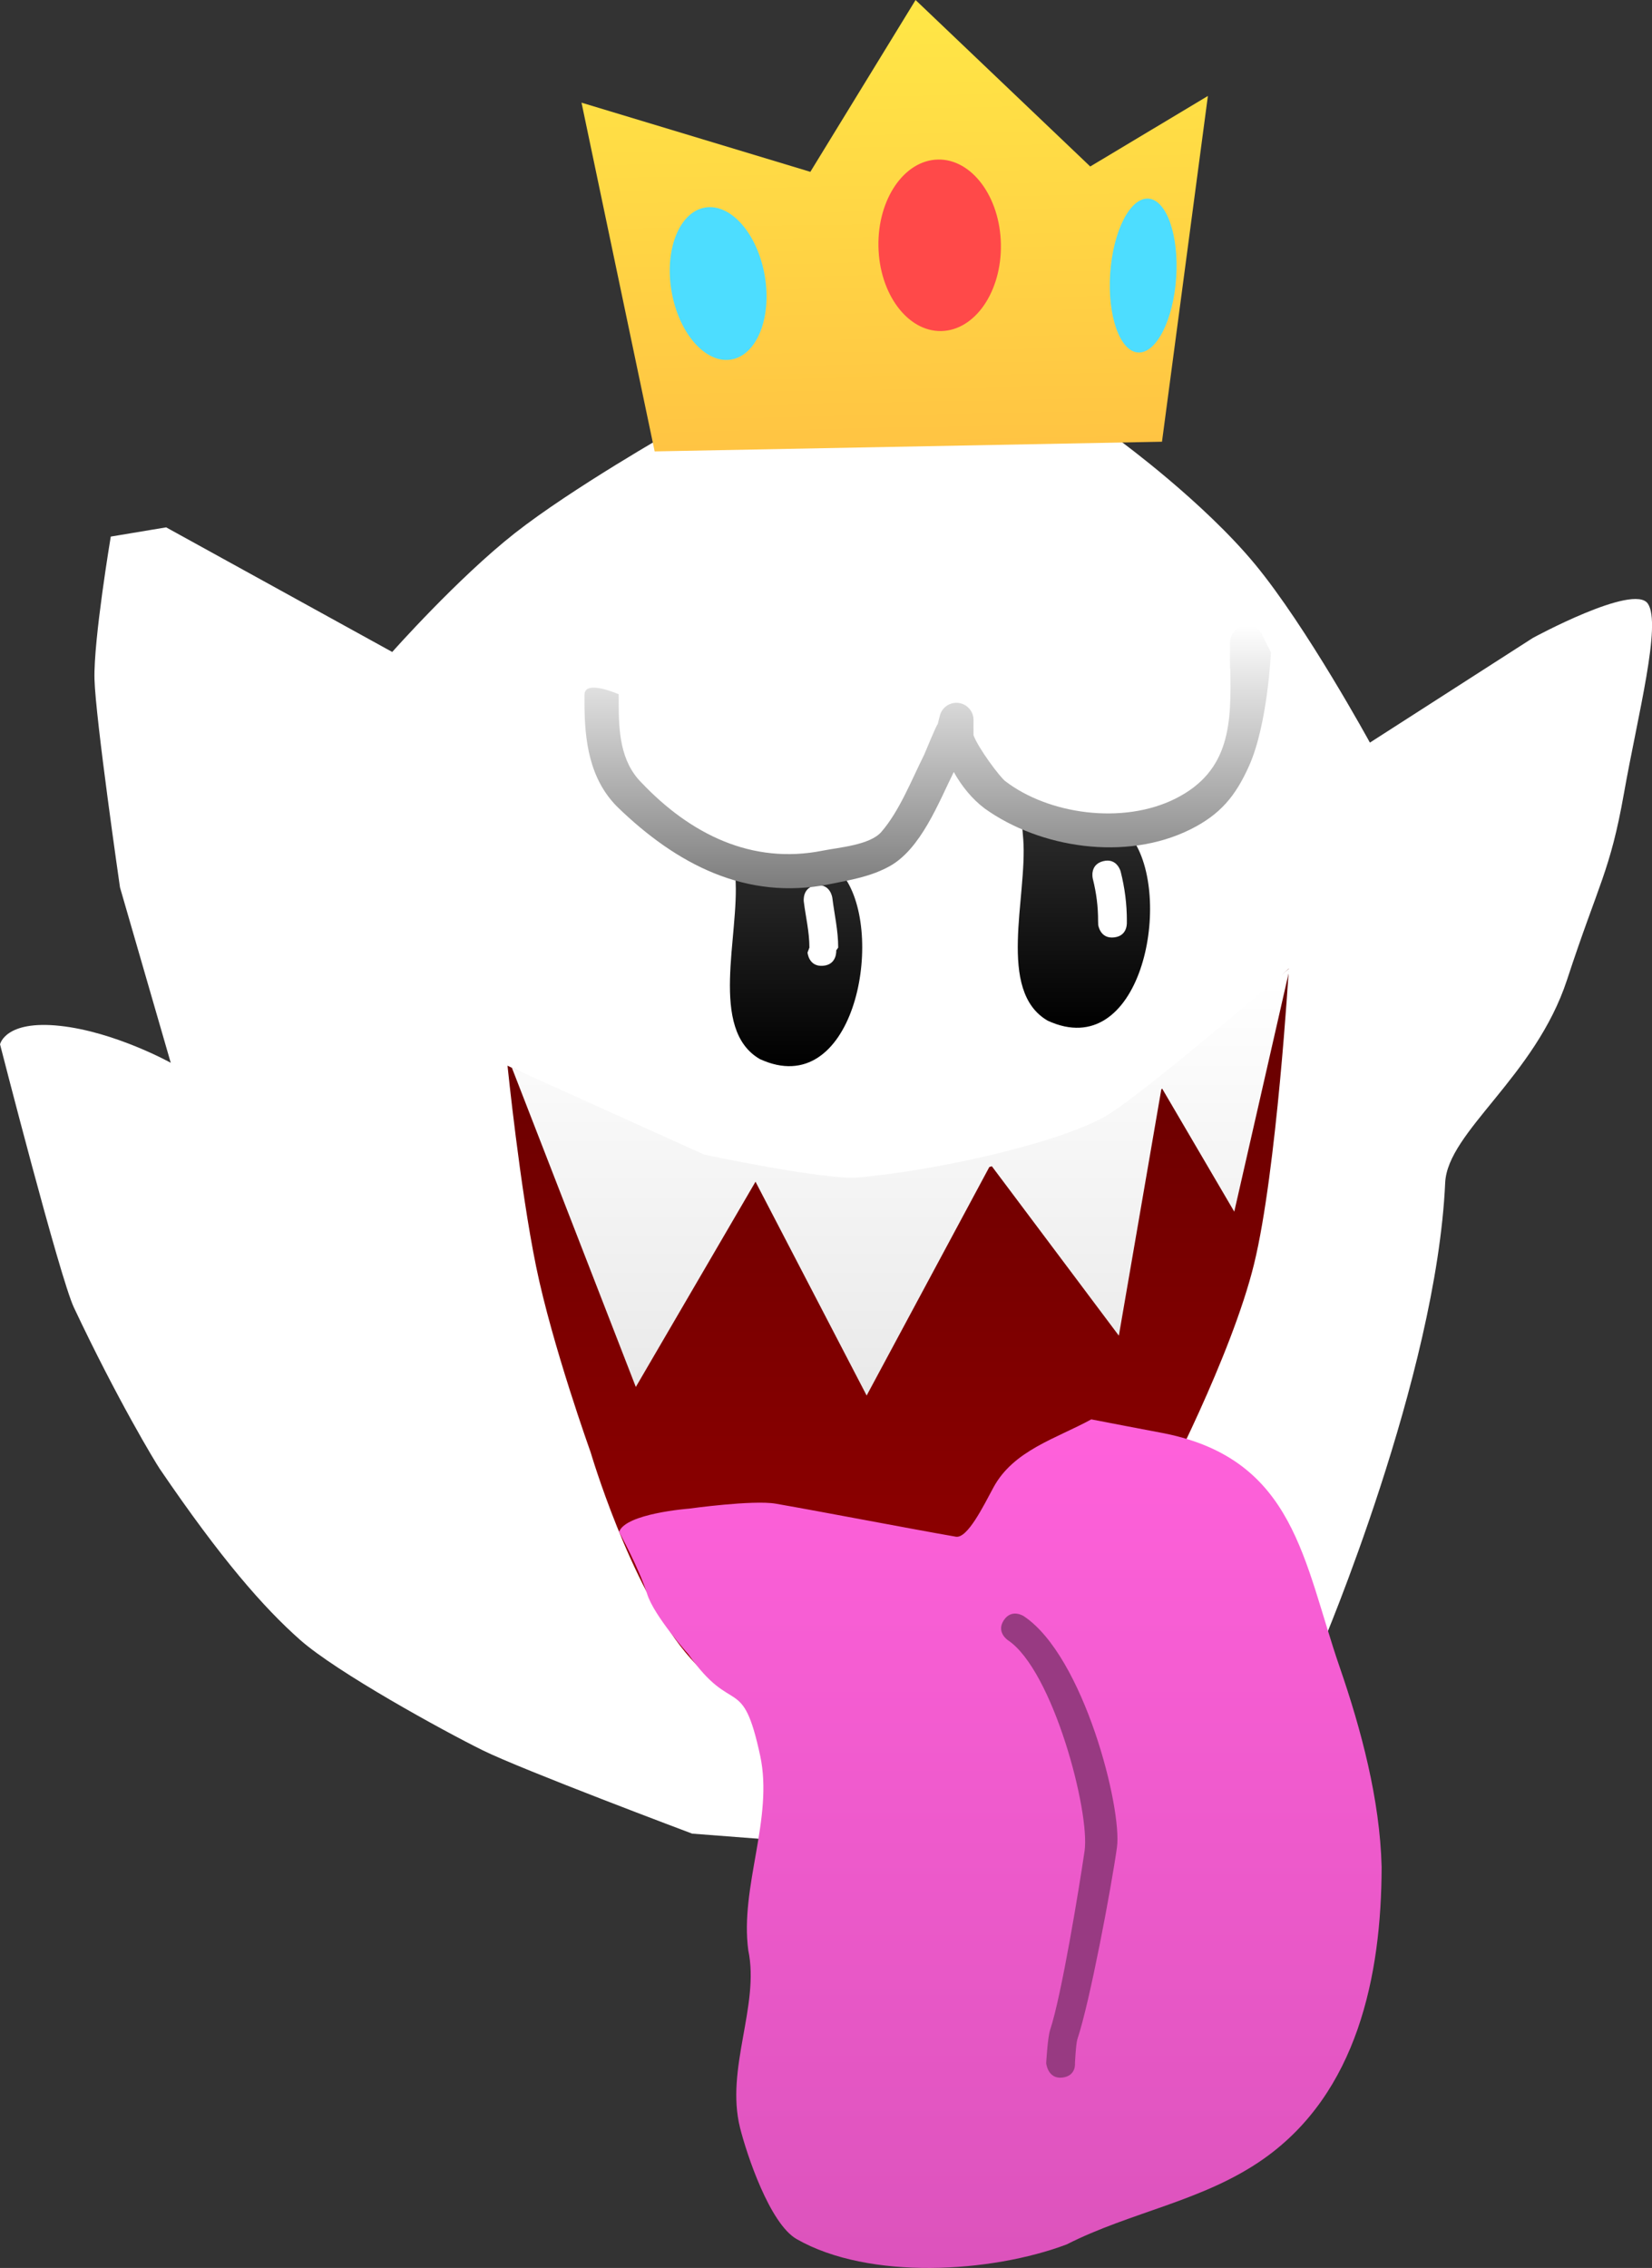 <svg version="1.1" xmlns="http://www.w3.org/2000/svg" xmlns:xlink="http://www.w3.org/1999/xlink" width="89.961" height="123.46" viewBox="0,0,89.961,123.46"><rect x="0" y="0" width="89.961" height="123.46" fill="#333333" stroke="none"/><defs><linearGradient x1="243.929" y1="170.991" x2="243.929" y2="212.201" gradientUnits="userSpaceOnUse" id="color-1"><stop offset="0" stop-color="#650000"/><stop offset="1" stop-color="#980000"/></linearGradient><linearGradient x1="249.495" y1="195.535" x2="249.495" y2="241.73" gradientUnits="userSpaceOnUse" id="color-2"><stop offset="0" stop-color="#ff61db"/><stop offset="1" stop-color="#dc53bc"/></linearGradient><linearGradient x1="238.37" y1="164.808" x2="238.37" y2="176.31" gradientUnits="userSpaceOnUse" id="color-3"><stop offset="0" stop-color="#2d2d2d"/><stop offset="1" stop-color="#000000"/></linearGradient><linearGradient x1="254.045" y1="162.718" x2="254.045" y2="174.22" gradientUnits="userSpaceOnUse" id="color-4"><stop offset="0" stop-color="#2d2d2d"/><stop offset="1" stop-color="#000000"/></linearGradient><linearGradient x1="243.959" y1="171.659" x2="243.959" y2="194.239" gradientUnits="userSpaceOnUse" id="color-5"><stop offset="0" stop-color="#ffffff"/><stop offset="1" stop-color="#e9e9e9"/></linearGradient><linearGradient x1="245.539" y1="152.338" x2="245.539" y2="166.623" gradientUnits="userSpaceOnUse" id="color-6"><stop offset="0" stop-color="#ffffff"/><stop offset="1" stop-color="#7c7c7c"/></linearGradient><linearGradient x1="226.586" y1="118.619" x2="227.049" y2="142.911" gradientUnits="userSpaceOnUse" id="color-7"><stop offset="0" stop-color="#ffe746"/><stop offset="1" stop-color="#ffc443"/></linearGradient></defs><g transform="translate(-195.019,-118.27)"><g data-paper-data="{&quot;isPaintingLayer&quot;:true}" fill-rule="nonzero" stroke-linejoin="miter" stroke-miterlimit="10" stroke-dasharray="" stroke-dashoffset="0" style="mix-blend-mode: normal"><g data-paper-data="{&quot;index&quot;:null,&quot;origPos&quot;:null}"><path d="M256.06,142.3c0,0 4.492,3.289 7.301,6.685c2.808,3.396 6.257,9.71 6.257,9.71l8.877,-5.7c0,0 5.489,-2.985 6.257,-1.867c0.761,1.108 -0.545,6.073 -1.3,10.331c-0.755,4.257 -1.364,4.856 -3.099,10.148c-1.735,5.292 -6.51,8.268 -6.636,11.05c-0.476,10.555 -6.722,25.223 -6.722,25.223l-11.55,7.159l-17.727,3.433l-5.007,-0.385c0,0 -9.252,-3.472 -11.412,-4.539c-2.159,-1.067 -7.951,-4.247 -9.946,-6.015c-1.994,-1.767 -4.295,-4.397 -7.636,-9.305c-0.211,-0.309 -2.303,-3.752 -4.676,-8.786c-0.769,-1.631 -4.02,-14.322 -4.02,-14.322c0,0 0.271,-1.329 3.266,-1.005c2.996,0.324 6.03,2.01 6.03,2.01l-2.764,-9.548c0,0 -1.333,-9.196 -1.389,-11.337c-0.056,-2.141 0.887,-7.76 0.887,-7.76l3.015,-0.503l12.312,6.784c0,0 3.564,-4.018 6.666,-6.459c3.102,-2.441 8.661,-5.602 8.661,-5.602" data-paper-data="{&quot;origPos&quot;:null}" fill="#ffffff" stroke="#ffffff" stroke-width="0" stroke-linecap="round"/><path d="M254.087,205.931l-5.573,3.832l-9.056,2.438c0,0 -4.064,-0.283 -7.112,-3.978c-3.048,-3.695 -5.166,-10.904 -5.166,-10.904c0,0 -2.088,-5.805 -2.968,-10.109c-0.881,-4.304 -1.556,-10.928 -1.556,-10.928c0,0 6.318,3.071 9.457,4.802c3.689,2.034 7.14,1.561 9.43,1.776c2.289,0.215 6.121,-0.587 8.659,-1.484c2.538,-0.897 5.326,-1.317 8.017,-3.769c2.814,-2.563 6.985,-6.616 6.985,-6.616c0,0 -0.66,11.041 -1.892,16.079c-1.232,5.038 -5.045,12.296 -5.045,12.296z" data-paper-data="{&quot;origPos&quot;:null}" fill="url(#color-1)" stroke="#000000" stroke-width="0" stroke-linecap="round"/><path d="M230.261,205.04c-0.433,-1.379 -1.528,-3.373 -1.528,-3.373c0.326,-1.011 3.81,-1.272 3.81,-1.272c0,0 3.488,-0.484 4.722,-0.269c2.685,0.469 7.121,1.328 9.806,1.797c0.63,0.11 1.503,-1.672 2.045,-2.678c1.094,-2.028 3.427,-2.665 5.33,-3.709c0,0 3.614,0.698 3.977,0.761c7.128,1.437 7.566,6.986 9.553,12.738c1.16,3.358 2.191,7.205 2.28,10.862c-0.007,5.95 -1.338,12.301 -6.412,15.884c-3.274,2.313 -7.237,2.888 -10.738,4.668c-4.107,1.548 -10.767,1.964 -14.704,-0.29c-1.469,-0.841 -2.721,-4.615 -3.083,-6.058c-0.809,-3.221 1.08,-6.661 0.448,-9.664c-0.465,-3.455 1.383,-7.181 0.648,-10.591c-0.978,-4.54 -1.477,-2.061 -3.905,-5.518c0,0 -1.87,-2.077 -2.251,-3.289z" data-paper-data="{&quot;origPos&quot;:null,&quot;origRot&quot;:0}" fill="url(#color-2)" stroke="none" stroke-width="NaN" stroke-linecap="none"/><path d="M236.54,165.155c0.193,-0.114 0.794,-0.113 0.794,-0.113c-0.505,0.239 1.082,0.231 1.344,0.257c0.889,0.088 1.793,0.073 2.404,0.841c2.137,3.296 0.369,12.107 -4.683,9.784c-2.795,-1.617 -1.1,-6.735 -1.333,-9.88l-0.1,-1.185c0.05,-0.215 1.573,0.295 1.573,0.295z" data-paper-data="{&quot;origPos&quot;:null,&quot;origRot&quot;:0}" fill="url(#color-3)" stroke="none" stroke-width="0.5" stroke-linecap="butt"/><path d="M252.215,163.065c0.193,-0.114 0.794,-0.113 0.794,-0.113c-0.505,0.239 1.082,0.231 1.344,0.257c0.889,0.088 1.793,0.073 2.404,0.841c2.137,3.296 0.369,12.107 -4.683,9.784c-2.795,-1.617 -1.1,-6.735 -1.333,-9.88l-0.1,-1.185c0.05,-0.215 1.573,0.295 1.573,0.295z" data-paper-data="{&quot;origPos&quot;:null,&quot;origRot&quot;:0}" fill="url(#color-4)" stroke="none" stroke-width="0.5" stroke-linecap="butt"/><path d="M239.833,170.845c-0.782,0.058 -0.839,-0.724 -0.839,-0.724l0.102,-0.267c0,-0.858 -0.201,-1.662 -0.307,-2.515c0,0 -0.097,-0.778 0.68,-0.875c0.778,-0.097 0.875,0.68 0.875,0.68c0.115,0.918 0.32,1.779 0.32,2.71l-0.107,0.151c0,0 0.058,0.782 -0.724,0.839z" data-paper-data="{&quot;origPos&quot;:null}" fill="#ffffff" stroke="none" stroke-width="0.5" stroke-linecap="butt"/><path d="M256.38,168.427c0,0 0.093,0.778 -0.685,0.872c-0.778,0.093 -0.872,-0.685 -0.872,-0.685l-0.006,-0.198c0,-0.813 -0.093,-1.528 -0.29,-2.318c0,0 -0.19,-0.76 0.57,-0.95c0.76,-0.19 0.95,0.57 0.95,0.57c0.227,0.91 0.337,1.759 0.337,2.698l-0.006,0.011z" data-paper-data="{&quot;origPos&quot;:null}" fill="#ffffff" stroke="none" stroke-width="0.5" stroke-linecap="butt"/><path d="M253.691,229.268c-0.085,0.256 -0.134,1.32 -0.134,1.32c0,0 0.076,0.699 -0.703,0.78c-0.78,0.08 -0.864,-0.78 -0.864,-0.78c0,0 0.076,-1.401 0.214,-1.815c0.624,-1.873 1.589,-7.782 1.876,-9.739c0.309,-2.112 -1.715,-9.837 -4.179,-11.48c0,0 -0.652,-0.435 -0.217,-1.087c0.435,-0.652 1.087,-0.217 1.087,-0.217c3.275,2.183 5.367,10.481 5.072,12.59c-0.301,2.147 -1.467,8.379 -2.151,10.429z" data-paper-data="{&quot;origPos&quot;:null}" fill="#983a82" stroke="none" stroke-width="0.5" stroke-linecap="butt"/><path d="M265.258,170.961l-3.026,13.268l-3.957,-6.751l-2.328,13.501l-6.983,-9.311l-6.751,12.57l-6.052,-11.639l-6.518,11.173l-6.751,-17.381l10.475,4.733c0,0 6.57,1.398 8.38,1.242c4.414,-0.382 11.38,-1.968 13.734,-3.492c2.355,-1.524 9.777,-7.915 9.777,-7.915z" data-paper-data="{&quot;origPos&quot;:null}" fill="url(#color-5)" stroke="#b7b7b7" stroke-width="0" stroke-linecap="round"/><path d="M226.85,156.075c0.016,-0.828 1.861,-0.013 1.861,-0.013v0.466c0,1.553 0.084,3.19 1.24,4.346c2.666,2.807 6.013,4.473 9.867,3.703c0.889,-0.178 2.568,-0.303 3.191,-1.016c0.984,-1.128 1.657,-2.848 2.328,-4.19c0.064,-0.129 0.674,-1.648 0.744,-1.672l0.112,-0.447c0.094,-0.415 0.465,-0.724 0.908,-0.724c0.514,0 0.931,0.417 0.931,0.931v0v0.834c0.275,0.734 1.449,2.29 1.723,2.495c2.347,1.809 6.402,2.392 9.267,0.96c3.029,-1.515 3.046,-4.154 2.995,-7.082h-0.018v-1.397c0,-0.118 0.022,-0.23 0.062,-0.334c0.091,-0.267 0.315,-0.597 0.869,-0.597c0.532,0 0.76,0.304 0.858,0.565l0.44,0.881c0,0 -0.174,3.895 -1.182,6.159c-0.739,1.659 -1.568,2.659 -3.192,3.471c-3.529,1.764 -8.225,1.013 -11.217,-1.135c-0.663,-0.497 -1.245,-1.202 -1.679,-1.985c-0.838,1.696 -1.796,4.185 -3.489,5.127c-1.026,0.571 -2.152,0.756 -3.286,0.983c-4.533,0.907 -8.332,-1.09 -11.549,-4.212c-1.522,-1.522 -1.786,-3.614 -1.786,-5.663v-0.466c0,0 0,0.005 0.001,0.013z" data-paper-data="{&quot;origPos&quot;:null}" fill="url(#color-6)" stroke="none" stroke-width="0.5" stroke-linecap="butt"/><g data-paper-data="{&quot;origPos&quot;:null,&quot;index&quot;:null,&quot;origRot&quot;:0}" stroke="none" stroke-width="1"><path d="M226.686,123.859l12.461,3.765l5.73,-9.353l9.512,9.062l6.407,-3.839l-2.5,18.822l-27.627,0.527z" fill="url(#color-7)" stroke-linecap="round"/><path d="M246.1,126.955c0.92,-0.018 1.763,0.491 2.383,1.323c0.62,0.834 1.016,1.993 1.04,3.281c0.025,1.288 -0.327,2.461 -0.914,3.319c-0.588,0.855 -1.41,1.395 -2.331,1.413c-0.92,0.018 -1.763,-0.49 -2.383,-1.323c-0.62,-0.834 -1.016,-1.993 -1.04,-3.281c-0.025,-1.288 0.327,-2.461 0.914,-3.319c0.588,-0.856 1.41,-1.395 2.331,-1.413z" fill="#ff4949" stroke-linecap="butt"/><path d="M256.202,130.224c0.377,-0.735 0.857,-1.175 1.353,-1.142c0.496,0.033 0.913,0.534 1.187,1.313c0.274,0.781 0.405,1.84 0.327,2.996c-0.078,1.155 -0.35,2.188 -0.726,2.925c-0.377,0.735 -0.857,1.175 -1.353,1.142c-0.496,-0.033 -0.913,-0.534 -1.187,-1.313c-0.274,-0.781 -0.405,-1.84 -0.327,-2.996c0.078,-1.155 0.35,-2.188 0.727,-2.925z" fill="#4dddff" stroke-linecap="butt"/><path d="M233.407,129.57c0.699,-0.122 1.413,0.232 2.002,0.9c0.59,0.669 1.053,1.653 1.252,2.794c0.199,1.141 0.095,2.223 -0.234,3.052c-0.329,0.828 -0.881,1.402 -1.581,1.524c-0.699,0.122 -1.413,-0.232 -2.002,-0.9c-0.59,-0.669 -1.053,-1.653 -1.252,-2.794c-0.199,-1.141 -0.095,-2.223 0.234,-3.052c0.329,-0.828 0.881,-1.402 1.581,-1.524z" fill="#4dddff" stroke-linecap="butt"/></g></g><path d="" data-paper-data="{&quot;origPos&quot;:null}" fill="#000000" stroke="none" stroke-width="0.5" stroke-linecap="butt"/><path d="" data-paper-data="{&quot;origPos&quot;:null}" fill="none" stroke="#000000" stroke-width="1" stroke-linecap="round"/><path d="" data-paper-data="{&quot;origPos&quot;:null}" fill="none" stroke="#000000" stroke-width="1" stroke-linecap="round"/><path d="" data-paper-data="{&quot;origPos&quot;:null}" fill="none" stroke="#000000" stroke-width="1" stroke-linecap="round"/></g></g></svg>